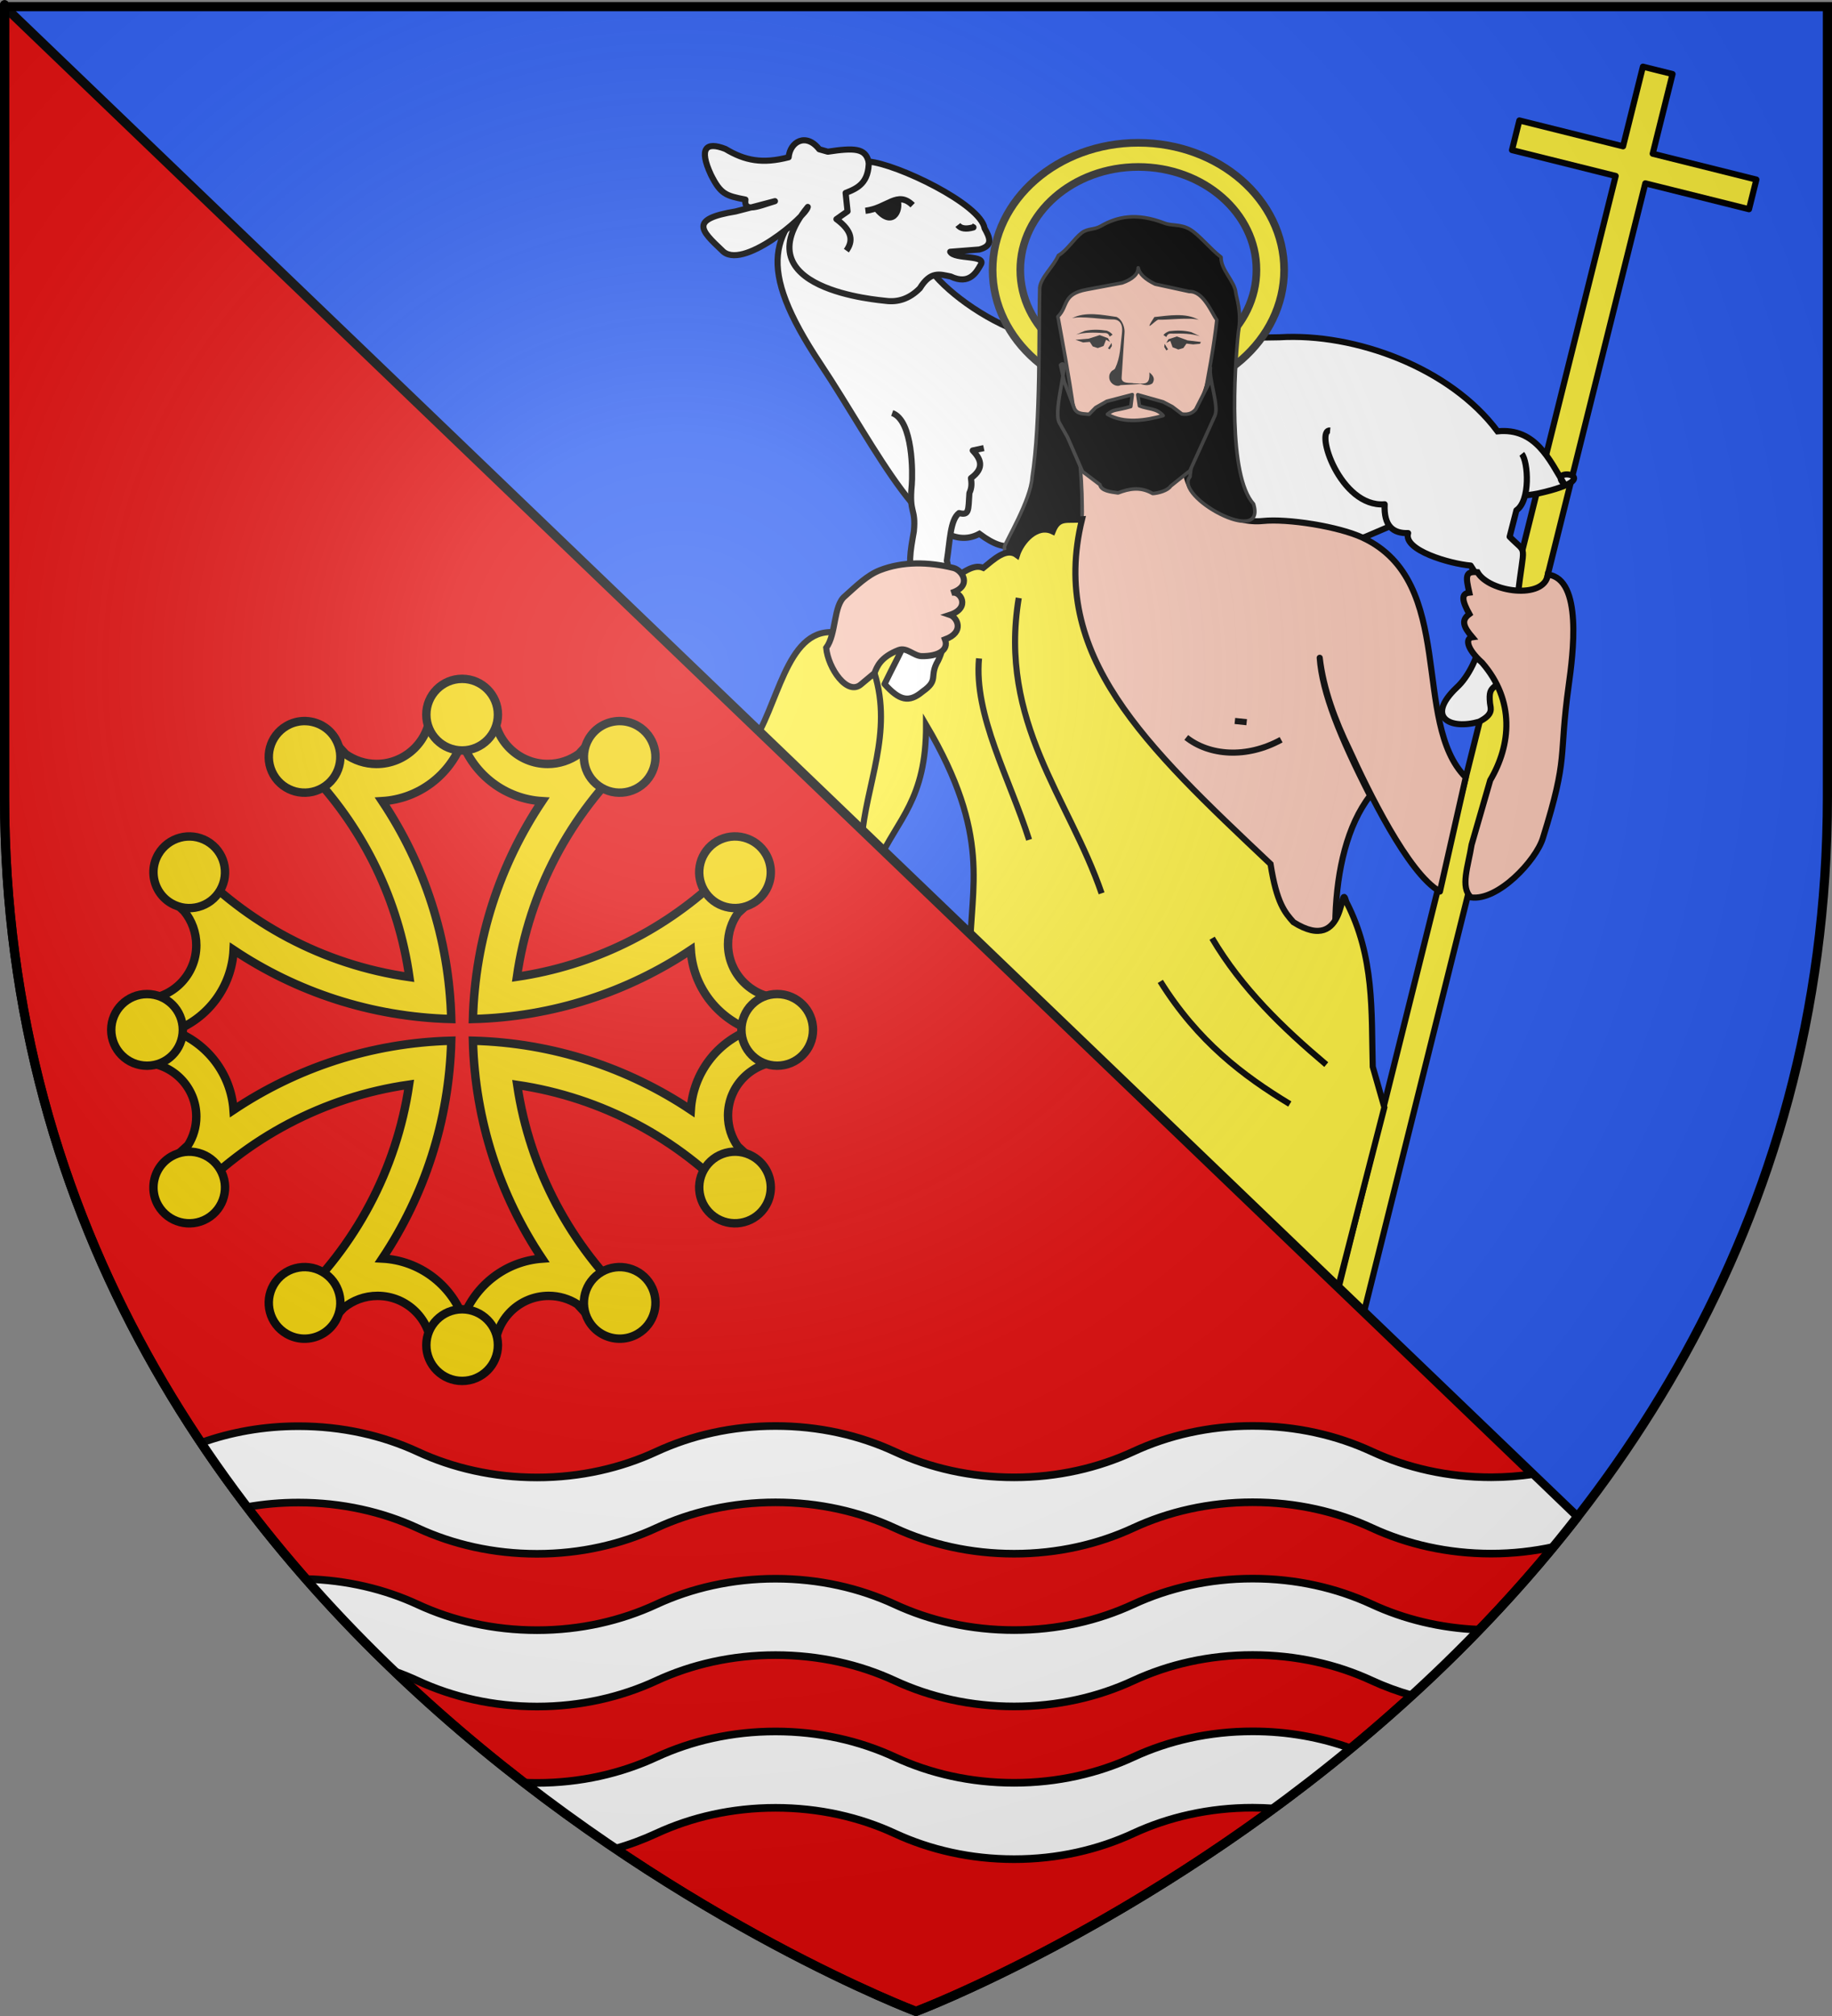 <?xml version="1.0" encoding="UTF-8" standalone="no"?>
<svg
   xmlns:dc="http://purl.org/dc/elements/1.1/"
   xmlns:cc="http://creativecommons.org/ns#"
   xmlns:rdf="http://www.w3.org/1999/02/22-rdf-syntax-ns#"
   xmlns:svg="http://www.w3.org/2000/svg"
   xmlns="http://www.w3.org/2000/svg"
   xmlns:xlink="http://www.w3.org/1999/xlink"
   xmlns:sodipodi="http://sodipodi.sourceforge.net/DTD/sodipodi-0.dtd"
   xmlns:inkscape="http://www.inkscape.org/namespaces/inkscape"
   height="660"
   width="600"
   version="1.0"
   id="svg2"
   sodipodi:version="0.32"
   inkscape:version="0.46"
   sodipodi:docname="Blason_ville_fr_Castelnau-le-Lez_(Hérault).svg"
   inkscape:export-filename="/Users/Augustin/Documents/temp/tyty.png"
   inkscape:export-xdpi="144"
   inkscape:export-ydpi="144"
   inkscape:output_extension="org.inkscape.output.svg.inkscape">
  <rect width="100%" height="100%" fill="#808080" stroke="none"/>
  <sodipodi:namedview
     inkscape:window-height="975"
     inkscape:window-width="1280"
     inkscape:pageshadow="2"
     inkscape:pageopacity="0.0"
     guidetolerance="10.0"
     gridtolerance="10.0"
     objecttolerance="10.0"
     borderopacity="1.0"
     bordercolor="#666666"
     pagecolor="#ffffff"
     id="base"
     showgrid="false"
     height="660px"
     inkscape:zoom="1.1590904"
     inkscape:cx="300.00013"
     inkscape:cy="330.00014"
     inkscape:window-x="-4"
     inkscape:window-y="-4"
     inkscape:current-layer="layer4"
     inkscape:object-nodes="true"
     inkscape:window-maximized="1" />
  <desc
     id="desc4">Flag of Canton of Valais (Wallis)</desc>
  <defs
     id="defs6">
    <linearGradient
       id="linearGradient2893">
      <stop
         style="stop-color:white;stop-opacity:0.314;"
         offset="0"
         id="stop2895" />
      <stop
         id="stop2897"
         offset="0.19"
         style="stop-color:white;stop-opacity:0.251;" />
      <stop
         style="stop-color:#6b6b6b;stop-opacity:0.125;"
         offset="0.6"
         id="stop2901" />
      <stop
         style="stop-color:black;stop-opacity:0.125;"
         offset="1"
         id="stop2899" />
    </linearGradient>
    <radialGradient
       inkscape:collect="always"
       xlink:href="#linearGradient2893"
       id="radialGradient3163"
       gradientUnits="userSpaceOnUse"
       gradientTransform="matrix(1.353,0,0,1.349,-77.629,-85.747)"
       cx="221.445"
       cy="226.331"
       fx="221.445"
       fy="226.331"
       r="300" />
    <g
       id="s">
      <g
         id="c">
        <path
           transform="matrix(0.951,0.309,-0.309,0.951,0,-1)"
           d="M 0,0 L 0,1 L 0.5,1 L 0,0 z"
           id="t" />
        <use
           height="540"
           width="810"
           y="0"
           x="0"
           id="use2144"
           transform="scale(-1,1)"
           xlink:href="#t" />
      </g>
      <g
         id="a">
        <use
           height="540"
           width="810"
           y="0"
           x="0"
           id="use2147"
           transform="matrix(0.309,0.951,-0.951,0.309,0,0)"
           xlink:href="#c" />
        <use
           height="540"
           width="810"
           y="0"
           x="0"
           id="use2149"
           transform="matrix(-0.809,0.588,-0.588,-0.809,0,0)"
           xlink:href="#c" />
      </g>
      <use
         height="540"
         width="810"
         y="0"
         x="0"
         id="use2151"
         transform="scale(-1,1)"
         xlink:href="#a" />
    </g>
    <g
       id="s-7">
      <g
         id="c-1">
        <path
           id="t-1"
           d="M 0,0 L 0,1 L 0.5,1 L 0,0 z "
           transform="matrix(0.951,0.309,-0.309,0.951,0,-1)" />
        <use
           xlink:href="#t-1"
           transform="scale(-1,1)"
           id="use2144-5"
           x="0"
           y="0"
           width="810"
           height="540" />
      </g>
      <g
         id="a-2">
        <use
           xlink:href="#c-1"
           transform="matrix(0.309,0.951,-0.951,0.309,0,0)"
           id="use2147-7"
           x="0"
           y="0"
           width="810"
           height="540" />
        <use
           xlink:href="#c-1"
           transform="matrix(-0.809,0.588,-0.588,-0.809,0,0)"
           id="use2149-6"
           x="0"
           y="0"
           width="810"
           height="540" />
      </g>
      <use
         xlink:href="#a-2"
         transform="scale(-1,1)"
         id="use2151-1"
         x="0"
         y="0"
         width="810"
         height="540" />
    </g>
  </defs>
  <g
     inkscape:groupmode="layer"
     id="layer3"
     inkscape:label="Fond écu"
     style="display:inline">
    <path
       sodipodi:nodetypes="cccccc"
       d="M 300,658.5 C 300,658.5 598.5,546.18 598.5,260.728 C 598.5,-24.723 598.5,2.176 598.5,2.176 L 1.5,2.176 L 1.5,260.728 C 1.5,546.18 300,658.5 300,658.5 z"
       style="fill:#2b5df2;fill-opacity:1;fill-rule:evenodd;stroke:none;stroke-width:1px;stroke-linecap:butt;stroke-linejoin:miter;stroke-opacity:1"
       id="path2855" />
    <g
       id="g15401"
       inkscape:label="Meubles"
       transform="translate(456.375,319.674)" />
    <path
       id="rect3153"
       d="M 547.778,24.244 L 541.277,50.321 L 575.237,58.788 L 572.818,68.491 L 538.857,60.024 L 424.33,519.368 L 414.627,516.948 L 529.154,57.604 L 495.194,49.137 L 497.613,39.434 L 531.574,47.901 L 538.075,21.825 L 547.778,24.244 L 547.778,24.244 z"
       style="fill:#fcef3c;fill-opacity:1;stroke:#000000;stroke-width:2;stroke-linejoin:round;stroke-miterlimit:4;stroke-dasharray:none;stroke-opacity:1;display:inline" />
    <g
       id="g3433">
      <path
         sodipodi:nodetypes="csccsccscccccc"
         id="path5015"
         d="M 269.57,61.215 C 252.996,75.943 246.938,86.453 268.814,119.294 C 286.871,146.4 304.278,183.638 320.754,174.757 C 330.781,182.194 333.192,177.885 341.368,174.428 C 343.901,176.259 350.329,177.16 357.989,174.605 C 378.599,167.732 396.24,186.65 446.982,175.83 L 490.963,157.002 C 480.494,165.275 501.182,162.133 503.749,161.56 C 528.236,156.102 505.901,152.322 512.347,158.528 C 507.514,150.647 502.963,139.959 490.464,141.206 C 475.033,120.453 443.884,108.942 419.003,110.421 L 346.463,111.557 C 323.336,110.354 287.804,80.152 306.919,75.538 L 269.57,61.215 z"
         style="fill:#ffffff;stroke:#000000;stroke-width:2;stroke-linecap:butt;stroke-linejoin:miter;stroke-miterlimit:4;stroke-dasharray:none;stroke-opacity:1" />
      <path
         style="fill:#ffffff;fill-opacity:1;fill-rule:evenodd;stroke:#000000;stroke-width:2;stroke-linecap:butt;stroke-linejoin:round;stroke-miterlimit:4;stroke-dasharray:none;stroke-opacity:1"
         d="M 435.631,140.944 C 430.428,140.485 438.877,166.275 453.49,165.09 C 453.165,172.27 456.269,174.673 461.177,174.527 C 459.419,180.126 474.912,184.586 481.646,185.152 C 490.608,198.098 484.771,218.119 477.083,225.09 C 466.711,234.957 475.071,239.005 484.427,236.277 C 489.283,233.826 488.201,231.954 487.99,230.183 C 487.642,226.668 488.134,225.847 489.552,224.683 C 493.037,220.561 497.864,217.098 497.927,213.465 C 497.553,207.546 496.996,201.439 497.115,194.996 C 499.086,177.038 500.45,181.875 494.427,175.715 L 496.646,167.058 C 501.277,163.929 500.526,151.199 498.396,148.59"
         id="path5013"
         sodipodi:nodetypes="ccccccccccccc" />
      <path
         id="path4883"
         d="M 372.812,46.75 C 346.444,46.75 325.094,65.387 325.094,88.375 C 325.094,111.363 346.444,130 372.812,130 C 399.181,130 420.562,111.363 420.562,88.375 C 420.562,65.387 399.181,46.75 372.812,46.75 z M 372.812,54.656 C 394.171,54.656 411.5,69.755 411.5,88.375 C 411.5,106.995 394.171,122.094 372.812,122.094 C 351.454,122.094 334.156,106.995 334.156,88.375 C 334.156,69.755 351.454,54.656 372.812,54.656 z"
         style="fill:#fcef3c;fill-opacity:1;stroke:#313131;stroke-width:2.5;stroke-linejoin:bevel;stroke-miterlimit:4;stroke-dasharray:none;stroke-opacity:1" />
      <path
         sodipodi:nodetypes="csccccccccccccssscccc"
         id="path5811"
         d="M 373.25,73.281 C 361.146,73.073 348.952,78.654 346.688,90.156 C 345.267,97.371 344.966,104.118 345.531,110.562 L 345.375,110 L 348.469,125.375 C 351.504,135.1 357.46,146.919 352.094,157.594 C 356.803,170.845 351.743,178.43 347.781,183.156 L 338.094,223.812 L 442.844,341.75 C 435.413,318.788 433.737,279.886 448.722,260.494 C 438.879,241.208 433.031,226.756 432.219,215.344 C 433.396,225.64 437.349,236.082 441.844,245.312 C 447.953,258.711 461.204,286.024 471.594,291.875 L 480.055,254.499 C 462.085,236.506 477.306,190.48 446.281,176.031 C 438.354,172.34 421.714,169.721 413.562,170.562 C 404.304,171.518 392.459,165.099 389.562,158.594 C 385.049,148.458 392.297,136.872 395.625,126.219 L 399.594,110.938 C 400.007,106.375 400.111,97.476 399.25,91.062 C 397.348,79.476 385.354,73.49 373.25,73.281 z"
         style="fill:#f7c5b4;fill-opacity:1;stroke:#000000;stroke-width:2;stroke-linecap:butt;stroke-linejoin:round;stroke-miterlimit:4;stroke-dasharray:none;stroke-opacity:1" />
      <path
         sodipodi:nodetypes="ccccccscscccccc"
         id="path5813"
         d="M 376.435,121.926 C 378.209,123.304 378.117,124.455 377.418,125.532 C 376.005,126.447 374.75,126.023 373.484,125.696 L 371.907,125.807 L 366.97,126.094 C 365.662,126.934 362.655,125.364 363.384,122.592 C 364.073,120.941 364.873,121.317 365.232,120.555 C 366.971,116.858 366.89,113.504 367.457,109.056 C 367.902,105.251 365.963,104.531 364.368,104.577 C 361.598,104.659 353.966,103.34 351.071,104.193 C 355.52,101.887 360.929,103.099 365.679,103.757 C 367.727,104.72 368.465,107.532 368.281,109.048 L 367.355,123.481 C 367.096,125.848 370.334,125.19 371.252,125.479 C 374.897,125.576 376.672,126.294 376.435,121.926 L 376.435,121.926 z"
         style="fill:#313131;fill-opacity:1;stroke:none" />
      <g
         id="g5815"
         transform="matrix(1.157,2.020334e-2,-2.020334e-2,1.157,-33.711,5.829)">
        <path
           sodipodi:nodetypes="csccccc"
           id="path5817"
           d="M 360.756,84.021 C 361.169,82.806 361.996,83.069 362.713,83.035 C 365.213,82.919 367.715,82.919 370.229,83.612 L 367.802,82.522 C 365.68,82.023 363.612,82.068 361.568,82.347 C 360.739,82.664 360.237,83.053 359.929,83.483 L 360.756,84.021 L 360.756,84.021 z"
           style="fill:#313131;fill-opacity:1;stroke:none" />
        <path
           style="fill:#313131;fill-opacity:1;stroke:none"
           d="M 370.555,85.259 L 366.78,84.869 L 363.722,83.815 L 361.353,84.654 L 360.775,85.697 L 361.89,85.088 L 362.57,86.884 L 364.207,87.498 L 365.634,87.053 L 366.484,85.785 L 368.371,85.98 L 370.315,85.775 L 370.555,85.259 z"
           id="path5819" />
        <path
           style="fill:#313131;fill-opacity:1;stroke:none"
           d="M 360.301,85.962 L 361.305,87.509 L 360.821,87.81 L 360.218,86.843 L 360.301,85.962 L 360.301,85.962 z"
           id="path5821" />
      </g>
      <path
         style="fill:#000000;fill-opacity:1;stroke:#313131;stroke-width:1.155;stroke-linejoin:round;stroke-miterlimit:4;stroke-dasharray:none;stroke-opacity:1"
         d="M 346.472,103.644 C 349.925,100.317 347.783,96.311 355.869,94.799 L 367.527,92.618 C 370.912,91.408 372.736,89.779 372.772,87.67 C 373.147,89.638 375.016,91.419 378.341,93.018 L 389.524,95.441 C 394.164,95.296 396.834,102.446 398.527,104.738 C 396.791,121.246 390.656,146.922 389.731,156.09 C 384.173,162.463 414.907,179.352 410.554,164.991 C 402.165,155.715 404.247,121.305 405.588,108.677 C 406.772,102.246 404.887,97.327 404.749,95.876 C 404.385,92.023 399.82,88.403 399.907,84.191 C 396.204,81.34 392.827,76.932 389.731,75.093 C 386.683,73.282 383.907,74.024 381.36,73.046 C 372.057,69.476 365.799,70.983 360.473,74.042 C 358.298,75.291 356.279,74.7 354.27,76.228 C 351.798,78.108 349.344,82.118 346.638,83.608 C 345.044,87.275 340.828,90.828 340.514,94.238 C 340.131,107.353 340.885,138.138 338.016,156.271 C 337.582,163.733 329.206,177.538 328.998,178.939 C 328.17,187.444 349.23,183.103 354.369,170.039 C 355.052,148.663 349.182,118.557 346.472,103.644 L 346.472,103.644 z"
         id="path5837"
         sodipodi:nodetypes="ccccccccccscsssscccccc" />
      <path
         style="fill:#313131;fill-opacity:1;stroke:none"
         d="M 379.344,104.662 C 382.11,104.841 389.783,103.789 392.647,104.743 C 388.281,102.282 382.833,103.305 378.062,103.797 C 374.271,109.59 378.238,104.913 379.344,104.662 z"
         id="path5833"
         sodipodi:nodetypes="cccc" />
      <path
         style="fill:#000000;fill-opacity:1;stroke:#313131;stroke-width:1.158;stroke-linecap:butt;stroke-linejoin:round;stroke-miterlimit:4;stroke-dasharray:none;stroke-opacity:1"
         d="M 372.634,129.229 L 373.186,132.866 C 375.796,133.973 378.847,133.553 380.948,136.062 C 375.117,137.701 368.134,138.754 362.698,135.618 C 364.857,133.828 365.339,134.551 370.34,133.1 L 370.838,129.19 L 362.491,131.374 L 358.84,133.429 L 356.682,135.635 C 354.847,135.416 352.769,135.663 351.854,133.681 L 348.587,125.087 L 347.327,119.497 C 350.781,116.443 344.709,133.971 346.911,138.332 L 349.623,143.117 L 354.524,154.37 L 360.251,158.692 C 360.591,160.712 363.775,161.041 366.169,161.376 C 369.793,159.987 373.486,159.234 377.51,161.574 C 379.306,161.505 382.568,160.559 383.392,159.147 L 389.731,154.09 L 395.16,142.166 L 397.939,135.982 C 399.237,132.805 395.795,123.656 396.432,120.467 L 395.92,125.569 L 391.616,134.001 C 390.674,135.098 389.419,135.871 387.101,135.543 L 383.902,133.119 L 380.937,131.571 L 372.634,129.229 L 372.634,129.229 L 372.634,129.229 L 372.634,129.229 z"
         id="path5831"
         sodipodi:nodetypes="ccccccccccccccccccccccccccccccc" />
      <path
         sodipodi:nodetypes="ccccccccccccccccc"
         id="path4888"
         d="M 354.369,170.039 C 349.396,170.514 346.721,168.972 344.759,173.965 C 339.537,171.451 334.443,177.318 333.056,181.708 C 329.594,179.149 325.514,183.116 322.051,185.909 C 318.396,184.341 314.741,188.379 311.086,189.66 L 272.997,206.973 C 257.226,205.922 254.899,231.758 245.873,244.197 L 287.713,281.997 C 293.857,268.228 303.382,261.921 303.295,237.271 C 324.885,273.833 317.776,290.306 317.723,311.718 L 436.985,426.311 L 453.394,362.531 L 449.591,349.23 C 449.11,331.243 450.243,313.257 440.935,295.27 C 438.644,287.016 441.502,313.131 423.621,301.907 C 420.871,298.801 418.118,295.729 416.119,282.863 C 374.954,243.989 343.507,214.585 354.369,170.039 z"
         style="fill:#fcef3c;stroke:#000000;stroke-width:2;stroke-linecap:butt;stroke-linejoin:miter;stroke-miterlimit:4;stroke-dasharray:none;stroke-opacity:1" />
      <path
         sodipodi:nodetypes="cc"
         id="path4890"
         d="M 388.52,241.429 C 396.021,247.363 408.167,248.426 419.582,242.177"
         style="fill:none;stroke:#000000;stroke-width:2;stroke-linecap:butt;stroke-linejoin:miter;stroke-miterlimit:4;stroke-dasharray:none;stroke-opacity:1" />
      <path
         id="path4892"
         d="M 404.436,236.03 L 408.298,236.436"
         style="fill:none;stroke:#000000;stroke-width:2;stroke-linecap:butt;stroke-linejoin:miter;stroke-miterlimit:4;stroke-dasharray:none;stroke-opacity:1" />
      <path
         sodipodi:nodetypes="cc"
         id="path4894"
         d="M 333.647,195.764 C 326.942,236.476 350.026,261.149 360.788,292.456"
         style="fill:none;stroke:#000000;stroke-width:2;stroke-linecap:butt;stroke-linejoin:miter;stroke-miterlimit:4;stroke-dasharray:none;stroke-opacity:1" />
      <path
         sodipodi:nodetypes="cc"
         id="path4896"
         d="M 320.641,215.555 C 318.882,234.141 330.72,254.994 337.039,274.927"
         style="fill:none;stroke:#000000;stroke-width:2;stroke-linecap:butt;stroke-linejoin:miter;stroke-miterlimit:4;stroke-dasharray:none;stroke-opacity:1" />
      <path
         sodipodi:nodetypes="cc"
         id="path4898"
         d="M 380.014,321.294 C 392.339,341.016 407.111,352.172 422.423,361.441"
         style="fill:none;stroke:#000000;stroke-width:2;stroke-linecap:butt;stroke-linejoin:miter;stroke-miterlimit:4;stroke-dasharray:none;stroke-opacity:1" />
      <path
         sodipodi:nodetypes="cc"
         id="path4900"
         d="M 434.362,348.535 C 420.128,336.516 406.73,323.659 396.977,307.158"
         style="fill:none;stroke:#000000;stroke-width:2;stroke-linecap:butt;stroke-linejoin:miter;stroke-miterlimit:4;stroke-dasharray:none;stroke-opacity:1" />
      <path
         style="fill:#ffffff;fill-opacity:1;fill-rule:evenodd;stroke:#000000;stroke-width:2;stroke-linecap:butt;stroke-linejoin:round;stroke-miterlimit:4;stroke-dasharray:none;stroke-opacity:1"
         d="M 292.205,135.216 C 299.125,137.692 298.903,155.27 298.623,158.664 C 297.668,168.511 300.044,166.071 299.299,173.953 C 298.129,180.687 297.239,185.055 299.385,190.176 C 302.072,202.506 295.159,212.539 289.708,223.944 C 294.553,229.344 297.668,230.188 302.178,226.385 C 307.696,222.518 304.132,221.583 307.229,216.296 C 312.325,205.785 304.268,202.359 308.203,190.286 C 310.788,187.636 310.685,185.525 310.103,183.573 C 311.135,177.273 311.151,170.197 314.099,167.968 C 317.435,168.823 317.121,167.137 317.491,161.411 C 318.383,159.511 318.182,158.031 318.004,156.532 C 322.725,153.098 321.029,150.093 318.578,147.48 L 322.21,146.699"
         id="path5011"
         sodipodi:nodetypes="cccccccccccccc" />
      <path
         sodipodi:nodetypes="cc"
         id="path4902"
         d="M 286.405,220.359 C 292.522,240.053 283.602,256.739 282.191,274.927"
         style="fill:none;stroke:#000000;stroke-width:2;stroke-linecap:butt;stroke-linejoin:miter;stroke-miterlimit:4;stroke-dasharray:none;stroke-opacity:1" />
      <g
         transform="matrix(-1.157,-2.020334e-2,-2.020334e-2,1.157,782.678,20.079)"
         id="g5823">
        <path
           style="fill:#313131;fill-opacity:1;stroke:none"
           d="M 360.908,84.193 C 361.321,82.979 362.148,83.241 362.866,83.208 C 365.365,83.092 367.867,83.091 370.381,83.785 L 367.955,82.694 C 365.832,82.196 363.765,82.241 361.721,82.52 C 360.891,82.837 360.389,83.225 360.081,83.656 L 360.908,84.193 L 360.908,84.193 z"
           id="path5825"
           sodipodi:nodetypes="csccccc" />
        <path
           sodipodi:nodetypes="cccccccccccc"
           id="path5827"
           d="M 370.555,85.259 L 366.78,84.869 L 363.722,83.815 L 361.353,84.654 L 360.775,85.697 L 361.89,85.088 L 362.57,86.884 L 364.207,87.498 L 365.634,87.053 L 366.484,85.785 L 368.371,85.98 L 370.555,85.259 z"
           style="fill:#313131;fill-opacity:1;stroke:none" />
        <path
           id="path5829"
           d="M 360.301,85.962 L 361.305,87.509 L 360.821,87.81 L 360.218,86.843 L 360.301,85.962 L 360.301,85.962 z"
           style="fill:#313131;fill-opacity:1;stroke:none" />
      </g>
      <g
         transform="matrix(0.97,0.242,-0.242,0.97,-664.685,-214.235)"
         id="g4979">
        <path
           style="fill:#ffffff;fill-opacity:1;fill-rule:evenodd;stroke:#000000;stroke-width:2;stroke-linecap:butt;stroke-linejoin:round;stroke-miterlimit:4;stroke-dasharray:none;stroke-opacity:1"
           d="M 981.169,26.721 C 979.113,26.838 976.202,27.817 972.106,29.534 L 969.2,29.44 C 963.644,25.12 959.328,29.358 960.106,34.409 C 952.318,38.648 946.495,38.962 939.356,36.784 C 932.509,35.905 930.811,38.7 936.763,46.096 C 941.462,51.599 943.244,51.596 949.731,51.284 C 949.919,53.194 950.84,53.635 952.169,53.315 L 959.231,49.44 C 956.599,50.995 953.993,52.875 952.169,53.315 L 947.575,55.815 C 933.33,61.955 938.03,64.614 946.263,69.253 C 954.103,74.561 970.361,51.775 970.126,48.676 C 955.279,80.411 1000.467,72.514 1002.45,72.315 C 1006.097,71.881 1009.614,70.01 1012.2,65.628 C 1014.238,59.203 1017.4,59.612 1021.075,59.44 C 1027.754,60.778 1028.933,55.909 1029.638,53.44 C 1031.022,49.482 1020.949,53.842 1018.95,51.628 L 1028.013,48.596 C 1032.382,46.208 1030.242,43.827 1028.013,41.44 C 1024.868,34.027 994.861,27.904 985.856,29.44 C 984.815,27.488 983.494,26.589 981.169,26.721 L 981.169,26.721 z"
           id="path4922"
           sodipodi:nodetypes="cccccccccccccccccccccc" />
        <path
           style="fill:#ffffff;fill-opacity:1;fill-rule:evenodd;stroke:#000000;stroke-width:2;stroke-linecap:butt;stroke-linejoin:round;stroke-miterlimit:4;stroke-dasharray:none;stroke-opacity:1"
           d="M 985.845,29.12 C 987.729,36.227 984.466,38.798 981.043,41.227 L 983.114,46.919 L 980.195,50.284 C 986.413,52.825 987.244,56.029 985.854,59.505"
           id="path4924"
           sodipodi:nodetypes="ccccc" />
        <path
           style="fill:#ffffff;fill-opacity:1;fill-rule:evenodd;stroke:#000000;stroke-width:2.042;stroke-linecap:butt;stroke-linejoin:round;stroke-miterlimit:4;stroke-dasharray:none;stroke-opacity:1"
           d="M 988.751,45.328 C 995.533,42.739 997.271,36.261 1003.314,39.797"
           id="path4926"
           sodipodi:nodetypes="cc" />
        <path
           style="fill:#000000;fill-opacity:1;fill-rule:evenodd;stroke:#000000;stroke-width:2.042;stroke-linecap:butt;stroke-linejoin:round;stroke-miterlimit:4;stroke-dasharray:none;stroke-opacity:1"
           d="M 998.102,39.392 C 1000.023,42.431 998.681,48.889 991.782,43.534"
           id="path4928"
           sodipodi:nodetypes="cc" />
        <path
           style="fill:#ffffff;fill-opacity:1;fill-rule:evenodd;stroke:#000000;stroke-width:2.042;stroke-linecap:butt;stroke-linejoin:round;stroke-miterlimit:4;stroke-dasharray:none;stroke-opacity:1"
           d="M 1019.265,42.51 C 1020.457,43.451 1022.158,43.304 1024.384,42.028 L 1023.626,41.843"
           id="path4930"
           sodipodi:nodetypes="ccc" />
      </g>
      <path
         sodipodi:nodetypes="cccsscccsscc"
         id="path4877"
         d="M 282.091,223.954 C 277.538,228.089 271.187,218.695 270.588,212.091 C 273.955,207.568 272.89,198.252 276.699,195.196 C 280.37,191.918 283.996,188.306 288.19,186.676 C 295.625,183.788 304.03,183.898 312.288,185.948 C 315.118,186.651 318.633,191.848 311.569,194.118 C 314.502,193.098 318.106,199.027 311.117,201.304 C 313.472,202.097 316.079,206.939 309.495,209.335 C 310.852,212.896 307.145,214.89 301.863,214.81 C 299.277,214.772 296.95,211.791 294.314,212.81 C 288.318,215.13 287.22,218.322 286.405,220.359 L 282.091,223.954 L 282.091,223.954 z"
         style="fill:#f7c5b4;stroke:#000000;stroke-width:2;stroke-linecap:butt;stroke-linejoin:miter;stroke-miterlimit:4;stroke-dasharray:none;stroke-opacity:1" />
      <path
         sodipodi:nodetypes="ccccccccsscc"
         id="path4875"
         d="M 483.902,187.321 C 479.705,186.907 480.071,188.902 481.214,194.019 C 478.347,194.346 478.934,196.864 481.223,201.03 C 478.435,203.07 479.322,205.234 482.196,208.619 C 479.873,208.918 480.222,212.289 485.43,216.977 C 496.203,229.412 494.888,243.855 488.063,255.438 L 481.969,276.531 C 480.837,283.662 478.163,290.426 481.75,293.781 C 490.644,295.042 503.035,281.67 505.292,274.444 C 513.856,247.023 510.372,248.843 513.781,224.25 C 515.143,214.426 518.452,189.501 506.96,188.122 C 505.807,196.433 487.631,193.935 483.902,187.321 L 483.902,187.321 z"
         style="fill:#f7c5b4;stroke:#000000;stroke-width:2;stroke-linecap:butt;stroke-linejoin:miter;stroke-miterlimit:4;stroke-dasharray:none;stroke-opacity:1" />
    </g>
    <path
       style="opacity:1;fill:#e20909;fill-opacity:1;stroke:#000000;stroke-width:3;stroke-miterlimit:4;stroke-dasharray:none;stroke-opacity:1;display:inline;stroke-linejoin:round"
       d="M 1.5,2.187 L 516.594,496.625 C 428.224,610.242 300,658.5 300,658.5 C 300,658.5 1.5,546.17 1.5,260.719 C 1.5,-24.733 1.5,2.187 1.5,2.187 z"
       id="rect13550" />
    <path
       style="fill:#ffffff;fill-opacity:1;stroke:#000000;stroke-opacity:1;stroke-width:2.5;stroke-miterlimit:4;stroke-dasharray:none"
       d="M 410.25 466.812 C 396.01 466.812 382.688 469.887 371.188 475.219 C 359.684 480.554 346.37 483.656 332.125 483.656 C 317.885 483.656 304.563 480.582 293.062 475.25 C 281.559 469.915 268.245 466.844 254 466.844 C 239.76 466.844 226.438 469.918 214.938 475.25 C 203.434 480.585 190.12 483.688 175.875 483.688 C 161.635 483.687 148.313 480.613 136.812 475.281 C 125.309 469.946 111.995 466.906 97.75 466.906 C 86.385 466.906 75.612 468.844 65.875 472.344 C 70.721 479.581 75.737 486.597 80.906 493.375 C 86.328 492.416 91.965 491.906 97.75 491.906 C 111.995 491.906 125.309 494.946 136.812 500.281 C 148.313 505.613 161.635 508.687 175.875 508.688 C 190.12 508.688 203.434 505.585 214.938 500.25 C 226.438 494.918 239.76 491.844 254 491.844 C 268.245 491.844 281.559 494.915 293.062 500.25 C 304.563 505.582 317.885 508.656 332.125 508.656 C 346.37 508.656 359.684 505.554 371.188 500.219 C 382.688 494.887 396.01 491.812 410.25 491.812 C 424.495 491.812 437.809 494.884 449.312 500.219 C 460.813 505.55 474.135 508.625 488.375 508.625 C 495.419 508.625 502.236 507.85 508.719 506.438 C 511.371 503.222 514.006 499.952 516.594 496.625 L 502.031 482.625 C 497.601 483.259 493.036 483.625 488.375 483.625 C 474.135 483.625 460.813 480.55 449.312 475.219 C 437.809 469.884 424.495 466.812 410.25 466.812 z "
       id="path7368" />
    <path
       style="fill:#ffffff;fill-opacity:1;stroke:#000000;stroke-opacity:1;stroke-width:2.5;stroke-miterlimit:4;stroke-dasharray:none"
       d="M 410.25 516.812 C 396.01 516.812 382.688 519.887 371.188 525.219 C 359.684 530.554 346.37 533.656 332.125 533.656 C 317.885 533.656 304.563 530.582 293.062 525.25 C 281.559 519.915 268.245 516.844 254 516.844 C 239.76 516.844 226.438 519.918 214.938 525.25 C 203.434 530.585 190.12 533.688 175.875 533.688 C 161.635 533.687 148.313 530.613 136.812 525.281 C 125.977 520.256 113.531 517.27 100.219 516.938 C 109.644 527.68 119.361 537.758 129.219 547.188 C 131.828 548.111 134.359 549.143 136.812 550.281 C 148.313 555.613 161.635 558.687 175.875 558.688 C 190.12 558.688 203.434 555.585 214.938 550.25 C 226.438 544.918 239.76 541.844 254 541.844 C 268.245 541.844 281.559 544.915 293.062 550.25 C 304.563 555.582 317.885 558.656 332.125 558.656 C 346.37 558.656 359.684 555.554 371.188 550.219 C 382.688 544.887 396.01 541.812 410.25 541.812 C 424.495 541.812 437.809 544.884 449.312 550.219 C 453.444 552.134 457.815 553.738 462.375 555.031 C 469.82 548.226 477.218 541.068 484.5 533.531 C 471.723 533.027 459.761 530.063 449.312 525.219 C 437.809 519.884 424.495 516.812 410.25 516.812 z "
       id="path4206" />
    <path
       style="fill:#ffffff;fill-opacity:1;stroke:#000000;stroke-opacity:1;stroke-width:2.5;stroke-miterlimit:4;stroke-dasharray:none"
       d="M 410.25 566.812 C 396.01 566.812 382.688 569.887 371.188 575.219 C 359.684 580.554 346.37 583.656 332.125 583.656 C 317.885 583.656 304.563 580.582 293.062 575.25 C 281.559 569.915 268.245 566.844 254 566.844 C 239.76 566.844 226.438 569.918 214.938 575.25 C 203.434 580.585 190.12 583.688 175.875 583.688 C 174.445 583.687 173.036 583.655 171.625 583.594 C 181.802 591.458 191.813 598.659 201.531 605.219 C 206.218 603.903 210.698 602.216 214.938 600.25 C 226.438 594.918 239.76 591.844 254 591.844 C 268.245 591.844 281.559 594.915 293.062 600.25 C 304.563 605.582 317.885 608.656 332.125 608.656 C 346.37 608.656 359.684 605.554 371.188 600.219 C 382.688 594.887 396.01 591.812 410.25 591.812 C 412.567 591.812 414.861 591.904 417.125 592.062 C 425.452 585.952 433.909 579.395 442.406 572.375 C 432.599 568.813 421.726 566.812 410.25 566.812 z "
       id="path4210" />
  </g>
  <g
     inkscape:groupmode="layer"
     id="layer4"
     inkscape:label="Meubles">
    <g
       style="display:inline"
       id="g4157"
       transform="matrix(1.103,0,0,1.103,35.047,220.86)">
      <g
         transform="translate(-334.557,-317.424)"
         style="display:inline"
         inkscape:label="Fond écu"
         id="layer3-5">
        <path
           style="fill:none;stroke:#000000;stroke-width:1px;stroke-linecap:butt;stroke-linejoin:miter;stroke-opacity:1"
           id="path4456"
           inkscape:connector-curvature="0"
           d="" />
        <g
           inkscape:label="Escudo"
           id="g5438"
           transform="matrix(0.236,0,0,0.236,1003.573,886.481)"
           style="fill:#e20909;stroke-width:4.246;stroke-miterlimit:4;stroke-dasharray:none;display:inline" />
        <g
           id="g5440"
           inkscape:label="Piezas"
           style="fill:#e20909;stroke-width:4.246;stroke-miterlimit:4;stroke-dasharray:none;display:inline"
           transform="matrix(0.236,0,0,0.236,1016.863,868.431)" />
        <g
           style="fill:#e20909;stroke-width:4.246;stroke-miterlimit:4;stroke-dasharray:none"
           id="g5559"
           inkscape:label="Ornamento"
           transform="matrix(0.236,0,0,0.236,1016.863,868.431)" />
        <g
           id="g5561"
           inkscape:label="Borde 3px"
           style="fill:#e20909;stroke-width:4.246;stroke-miterlimit:4;stroke-dasharray:none;display:inline"
           transform="matrix(0.236,0,0,0.236,1016.863,868.431)" />
      </g>
      <g
         transform="translate(-334.557,-317.424)"
         inkscape:label="Meubles"
         id="layer4-5">
        <g
           id="g10350"
           style="display:inline">
          <path
             d="m 439.99,327.785 c -3.173,0 -6.291,0.177 -9.385,0.481 -0.192,8.682 -7.304,15.676 -16.031,15.676 -3.417,-6e-5 -6.578,-1.097 -9.176,-2.926 -1.475,-1.64 -2.995,-3.246 -4.556,-4.807 -3.667,1.661 -7.217,3.548 -10.618,5.643 1.212,1.132 2.395,2.287 3.553,3.47 0.625,0.747 1.306,1.435 2.006,2.111 0.046,0.044 0.08,0.103 0.126,0.146 14.969,16.157 25.186,36.753 28.426,59.612 -25.64,-3.632 -48.45,-16.046 -65.316,-34.091 -2.094,3.399 -4.004,6.933 -5.664,10.597 1.338,1.337 2.701,2.654 4.097,3.93 2.258,2.763 3.616,6.298 3.616,10.137 0,8.741 -7.017,15.841 -15.718,16.011 -0.284,2.992 -0.418,6.026 -0.418,9.092 0,3.273 0.157,6.51 0.481,9.698 8.672,0.203 15.655,7.311 15.655,16.032 0,3.118 -0.898,6.027 -2.445,8.486 -1.802,1.605 -3.558,3.252 -5.267,4.954 1.718,3.79 3.692,7.447 5.873,10.952 16.83,-17.906 39.521,-30.229 65.024,-33.861 -3.739,25.411 -16.103,48.014 -34.027,64.753 3.406,2.098 6.966,3.981 10.639,5.643 1.363,-1.357 2.696,-2.737 3.992,-4.159 2.751,-2.219 6.231,-3.553 10.033,-3.553 8.734,6e-5 15.83,7.006 16.01,15.697 2.999,0.286 6.019,0.439 9.092,0.439 3.273,0 6.51,-0.178 9.698,-0.502 0,-2.1e-4 0.021,1.9e-4 0.021,0 0.214,-8.662 7.298,-15.634 16.01,-15.634 3.13,6e-5 6.042,0.93 8.507,2.487 1.595,1.79 3.24,3.532 4.933,5.225 3.796,-1.72 7.462,-3.689 10.973,-5.873 -17.769,-16.7 -30.04,-39.18 -33.776,-64.44 25.253,3.739 47.743,15.993 64.438,33.756 2.181,-3.509 4.135,-7.18 5.852,-10.973 -1.554,-1.555 -3.15,-3.064 -4.787,-4.536 -1.823,-2.602 -2.905,-5.764 -2.905,-9.176 10e-5,-8.72 6.983,-15.808 15.655,-16.011 0.304,-3.094 0.46,-6.232 0.46,-9.406 0,-3.166 -0.157,-6.298 -0.46,-9.385 -8.672,-0.203 -15.655,-7.311 -15.655,-16.032 10e-5,-3.428 1.086,-6.594 2.926,-9.197 1.625,-1.463 3.221,-2.969 4.766,-4.515 -1.663,-3.673 -3.545,-7.232 -5.643,-10.639 -1.182,1.268 -2.396,2.51 -3.637,3.721 -0.734,0.627 -1.448,1.285 -2.111,1.986 -16.005,14.814 -36.384,24.972 -58.983,28.301 3.634,-25.503 15.969,-48.201 33.881,-65.025 -3.51,-2.185 -7.178,-4.153 -10.973,-5.873 -1.544,1.549 -3.05,3.139 -4.515,4.766 -2.616,1.856 -5.815,2.968 -9.259,2.968 -8.727,-1.2e-4 -15.819,-6.995 -16.01,-15.676 -3.094,-0.304 -6.232,-0.481 -9.405,-0.481 l 0,0 z m 0,9.636 c 3.669,9.801 12.855,16.895 23.765,17.557 -12.434,18.605 -19.928,40.778 -20.546,64.67 23.891,-0.614 46.086,-8.078 64.689,-20.505 0.675,10.893 7.79,20.051 17.578,23.723 -9.797,3.668 -16.911,12.839 -17.578,23.744 -18.603,-12.426 -40.799,-19.911 -64.689,-20.525 0.618,23.886 8.117,46.068 20.546,64.67 -10.773,0.776 -19.809,7.872 -23.451,17.578 -3.699,-9.882 -12.987,-17.038 -24.015,-17.599 12.413,-18.597 19.866,-40.771 20.483,-64.649 -23.887,0.618 -46.046,8.117 -64.647,20.546 -0.776,-10.773 -7.872,-19.81 -17.578,-23.452 9.886,-3.701 17.044,-13.002 17.599,-24.037 18.597,12.419 40.75,19.887 64.626,20.505 -0.618,-23.894 -8.076,-46.065 -20.504,-64.67 10.898,-0.671 20.049,-7.766 23.723,-17.557 l 0,0 z"
             style="fill:#f2d207;fill-opacity:1;fill-rule:evenodd;stroke:#000000;stroke-width:2.5;stroke-linecap:butt;stroke-linejoin:miter;stroke-miterlimit:4;stroke-opacity:1;stroke-dasharray:none"
             id="path14367"
             inkscape:connector-curvature="0" />
          <path
             d="m 440,318.674 c -5.867,0 -10.63,4.762 -10.63,10.63 0,5.868 4.762,10.63 10.63,10.63 5.868,0 10.63,-4.762 10.63,-10.63 0,-5.868 -4.762,-10.63 -10.63,-10.63 z m -47.07,12.537 c -1.714,0.044 -3.437,0.504 -5.025,1.421 -5.081,2.934 -6.828,9.442 -3.894,14.524 2.934,5.082 9.442,6.815 14.524,3.881 5.081,-2.934 6.828,-9.429 3.894,-14.511 -2.017,-3.494 -5.728,-5.412 -9.498,-5.315 l 0,0 z m 93.627,0 c -3.59,0.081 -7.06,1.98 -8.985,5.315 -2.934,5.082 -1.187,11.577 3.894,14.511 5.081,2.934 11.59,1.201 14.524,-3.881 2.934,-5.082 1.188,-11.59 -3.894,-14.524 -1.747,-1.009 -3.658,-1.463 -5.538,-1.421 l 0,0 z"
             style="fill:#f2d207;fill-opacity:1;fill-rule:evenodd;stroke:#000000;stroke-width:2.5;stroke-linecap:butt;stroke-linejoin:miter;stroke-miterlimit:4;stroke-opacity:1;stroke-dasharray:none"
             id="path14388"
             inkscape:connector-curvature="0" />
          <use
             transform="matrix(1,0,0,-1,0,845.734)"
             id="use2211"
             x="0"
             y="0"
             width="600"
             height="660"
             xlink:href="#path14388"
             style="stroke-width:2.5;stroke-miterlimit:4;stroke-dasharray:none" />
          <use
             transform="matrix(0,-1,1,0,17.137,862.872)"
             id="use2213"
             x="0"
             y="0"
             width="600"
             height="660"
             xlink:href="#path14388"
             style="stroke-width:2.5;stroke-miterlimit:4;stroke-dasharray:none" />
          <use
             transform="matrix(0,1,-1,0,862.863,-17.138)"
             id="use2215"
             x="0"
             y="0"
             width="600"
             height="660"
             xlink:href="#path14388"
             style="stroke-width:2.5;stroke-miterlimit:4;stroke-dasharray:none" />
        </g>
      </g>
      <g
         transform="translate(-334.557,-317.424)"
         inkscape:label="Reflet final"
         id="layer2-1" />
      <g
         transform="translate(-334.557,-317.424)"
         inkscape:label="Contour final"
         id="layer1-7" />
    </g>
  </g>
  <g
     inkscape:groupmode="layer"
     id="layer2"
     inkscape:label="Reflet final"
     sodipodi:insensitive="true">
    <path
       sodipodi:nodetypes="cccccc"
       d="M 300,658.5 C 300,658.5 598.5,546.18 598.5,260.728 C 598.5,-24.723 598.5,2.176 598.5,2.176 L 1.5,2.176 L 1.5,260.728 C 1.5,546.18 300,658.5 300,658.5 z "
       style="opacity:1;fill:url(#radialGradient3163);fill-opacity:1;fill-rule:evenodd;stroke:none;stroke-width:1px;stroke-linecap:butt;stroke-linejoin:miter;stroke-opacity:1"
       id="path2875"
       inkscape:export-xdpi="144"
       inkscape:export-ydpi="144" />
  </g>
  <g
     inkscape:groupmode="layer"
     id="layer1"
     inkscape:label="Contour final"
     sodipodi:insensitive="true">
    <path
       sodipodi:nodetypes="cccccc"
       d="M 300,658.5 C 300,658.5 1.5,546.18 1.5,260.728 C 1.5,-24.723 1.5,2.176 1.5,2.176 L 598.5,2.176 L 598.5,260.728 C 598.5,546.18 300,658.5 300,658.5 z"
       style="opacity:1;fill:none;fill-opacity:1;fill-rule:evenodd;stroke:#000000;stroke-width:3;stroke-linecap:butt;stroke-linejoin:miter;stroke-miterlimit:4;stroke-dasharray:none;stroke-opacity:1"
       id="path1411"
       inkscape:export-xdpi="144"
       inkscape:export-ydpi="144" />
  </g>
</svg>
